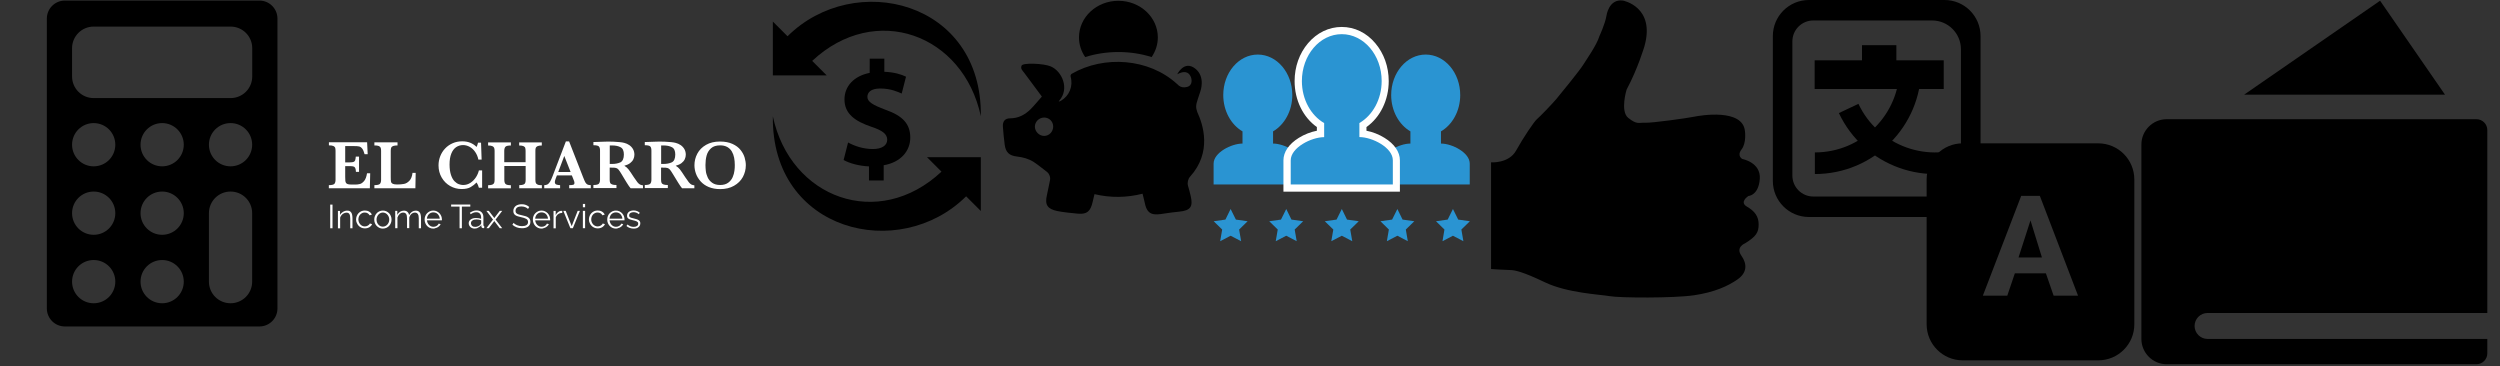 <svg baseProfile="tiny" xmlns="http://www.w3.org/2000/svg" preserveAspectRatio="xMinYMin meet" viewBox="0 0 3469 508" width="3469" height="508"><rect x="0" y="0" width="3469" height="508" fill="#333333" stroke="none"/><path d="M360 .8H90C76.2.8 65 12 65 25.8V428c0 13.8 11.2 25 25 25h270c13.8 0 25-11.2 25-25V25.8c0-13.8-11.2-25-25-25zm-200 390c0 16.6-13.4 30-30 30s-30-13.4-30-30 13.4-30 30-30 30 13.4 30 30zm0-95c0 16.6-13.4 30-30 30s-30-13.4-30-30 13.4-30 30-30 30 13.4 30 30zm0-95c0 16.6-13.4 30-30 30s-30-13.4-30-30 13.4-30 30-30 30 13.4 30 30zm95 190c0 16.6-13.4 30-30 30s-30-13.4-30-30 13.4-30 30-30c16.5 0 30 13.4 30 30zm0-95c0 16.6-13.4 30-30 30s-30-13.4-30-30 13.4-30 30-30c16.5 0 30 13.4 30 30zm0-95c0 16.6-13.4 30-30 30s-30-13.4-30-30 13.4-30 30-30c16.5 0 30 13.4 30 30zm94.9 190c0 16.6-13.4 30-30 30s-30-13.4-30-30v-95c0-16.6 13.4-30 30-30s30 13.4 30 30v95zm0-190c0 16.6-13.4 30-30 30s-30-13.4-30-30 13.4-30 30-30 30 13.4 30 30zm.1-94.7c0 16.6-13.4 30-30 30H130c-16.6 0-30-13.4-30-30V66.9c0-16.6 13.4-30 30-30h190c16.6 0 30 13.4 30 30v39.2z"/><g transform="translate(454)"><g><g enable-background="new" fill="#fff"><path d="M59.7 240.2l-.5 21H2.3v-4.3c3.9 0 6.5-.6 7.6-1.7 1.1-1.1 1.7-3.1 1.7-5.8v-40.1c0-1.8-.2-3.2-.5-4.3-.4-1-1.2-1.8-2.5-2.4-1.3-.6-3.4-.9-6.2-.9v-4.3h53l.8 16.6h-4.3c-1-3.7-2.1-6.3-3.4-7.9-1.3-1.6-2.7-2.6-4.3-2.9-1.6-.4-4-.5-7.1-.5H25v22.6h6.5c2.2 0 3.9-.2 5-.6 1.1-.4 1.9-1.1 2.3-2.2.4-1.1.7-2.8.9-5.2h4.5v21.2h-4.3c-.1-2.4-.4-4.1-.9-5.2-.5-1.1-1.3-1.9-2.4-2.2-1.1-.4-2.7-.6-5-.6H25v15c0 2.5.1 4.3.2 5.5.1 1.2.5 2.1 1 2.9.5.8 1.4 1.3 2.7 1.7 1.2.3 3 .5 5.3.5h5.1c2.2 0 4.2-.3 6.2-.8s3.9-2 5.8-4.2c1.9-2.3 3.2-5.8 4-10.7h4.4zm63.1-.3l-.4 21.3H65.5v-4.3c3.9 0 6.5-.6 7.6-1.7 1.1-1.1 1.7-3.1 1.7-5.8v-40.1c0-1.9-.2-3.3-.6-4.3-.4-1-1.2-1.8-2.6-2.4-1.4-.6-3.4-.8-6.1-.8v-4.3h32.1v4.3c-2.7 0-4.7.3-6.1.8-1.4.5-2.3 1.3-2.7 2.3-.4 1-.6 2.5-.6 4.4V246c0 2.9.1 5 .4 6.2.3 1.3 1.1 2.2 2.3 2.8 1.3.6 3.3 1 6.2 1 3.6 0 6.8-.3 9.5-.8s5.2-2 7.5-4.4 3.7-6 4.3-10.9h4.4zm92.1 20.6h-4.4c-.7-2.7-1.7-5.1-3.2-7.3-2.4 2.5-5.1 4.6-8.2 6.4-3.1 1.8-7.2 2.7-12.5 2.7-5.7 0-11.1-1.4-16-4.2-4.9-2.8-8.8-6.7-11.7-11.7-2.9-5-4.4-10.6-4.4-16.9 0-4.5.8-8.7 2.4-12.8 1.6-4 3.8-7.6 6.8-10.7 2.9-3.1 6.4-5.5 10.5-7.3 4.1-1.8 8.5-2.6 13.3-2.6 8 0 14.6 2.6 19.8 7.8.7-1.3 1.4-3.3 2-5.9h4.2l.8 23.5h-4.5c-.8-4-2.3-7.5-4.4-10.6-2.1-3.1-4.7-5.5-7.6-7.1s-6-2.5-9.2-2.5c-3.6 0-6.8 1-9.7 2.9-2.9 2-5.1 5-6.7 9-1.6 4-2.4 9-2.4 15 0 5.8.7 10.7 2 14.6 1.3 3.9 3 6.8 5 8.8 2 2 4 3.3 6 4 2 .7 3.9 1.1 5.7 1.1 3.9 0 7.3-1 10.4-3.1 3.1-2.1 5.6-4.7 7.6-7.8s3.3-6.3 4-9.4h4.5v24.1zm83 .7h-31.4v-4.3c2.6 0 4.5-.3 5.8-.8 1.3-.6 2.2-1.4 2.5-2.4.4-1.1.6-2.5.6-4.2v-19.2h-29.6v19.2c0 2.6.5 4.6 1.6 5.7 1.1 1.2 3.6 1.8 7.5 1.8v4.3h-31.6V257c2.5 0 4.5-.3 5.8-.8 1.3-.6 2.2-1.4 2.6-2.4.4-1.1.6-2.5.6-4.3v-40.1c0-1.8-.2-3.2-.6-4.2-.4-1-1.2-1.8-2.5-2.4-1.3-.6-3.3-.9-5.9-.9v-4.3h31.6v4.3c-3.9 0-6.4.6-7.5 1.7-1.1 1.2-1.7 3.1-1.7 5.8v15.7h29.6v-15.7c0-1.8-.2-3.2-.5-4.2s-1.2-1.8-2.4-2.4c-1.3-.6-3.3-.9-6-.9v-4.3h31.4v4.3c-2.7 0-4.6.3-5.9.9-1.3.6-2.1 1.4-2.5 2.4-.4 1-.5 2.4-.5 4.2v40.1c0 1.7.2 3.1.5 4.1.3 1 1.2 1.8 2.5 2.5s3.3.9 6 .9v4.2zm68 0h-30.1v-4.3c2.5 0 4.4-.2 5.6-.5 1.2-.4 1.7-1.2 1.7-2.6 0-.9-.2-1.9-.6-2.9l-3-7.5h-20.7l-1.6 4.1c-.9 2.3-1.3 4-1.3 5 0 1.9.7 3.1 2.2 3.6 1.5.5 3.2.8 5.1.8v4.3h-22v-4.3c1.8 0 3.2-.3 4.5-1 1.2-.7 2.4-1.9 3.5-3.7 1.1-1.8 2.3-4.4 3.6-7.8l18.4-48.2h4.5l19.4 49.7c1.4 3.5 2.4 5.9 3.1 7.1s1.6 2.2 2.7 2.9c1.2.7 2.8 1 4.9 1v4.3zm-28.1-22.5l-8.8-22.3-8.4 22.3h17.2zm100.3 22.5H421c-.6-.7-1.4-1.7-2.3-3s-1.9-2.9-3-4.6c-1.1-1.8-2-3.2-2.7-4.4l-4.3-7.2c-1.9-3.2-3.4-5.4-4.4-6.6-1-1.2-2.1-1.9-3.4-2.3s-3.4-.5-6.5-.5H392v16.7c0 1.8.2 3.2.6 4.2.4 1.1 1.3 1.9 2.7 2.4 1.4.6 3.4.8 6.1.8v4.3h-32v-4.3c3.9 0 6.4-.6 7.5-1.7 1.1-1.1 1.7-3.1 1.7-5.8V209c0-2.7-.5-4.7-1.6-5.8-1.1-1.1-3.6-1.7-7.6-1.7v-4.4l14.8-.5c1.1-.1 2.4-.1 3.9-.1h4.1c1 0 2.6 0 4.8.1 3.2.1 6.1.3 8.9.6 2.8.3 4.9.6 6.5 1.1 2.4.6 4.6 1.6 6.7 3 2.1 1.4 3.8 3.2 5.2 5.5 1.3 2.3 2 4.9 2 7.9 0 2.1-.5 4.2-1.4 6.2-.9 2-2.4 3.8-4.5 5.4-2.1 1.6-4.8 2.8-8.1 3.7 2.3 1.3 4.2 3 5.8 5 1.6 2 4.1 5.7 7.5 11 2 3 3.6 5.3 4.9 6.9s2.5 2.6 3.6 3.2c1.1.5 2.5.9 4.1 1.1v4zm-26.4-46.8c0-5.1-1.5-8.5-4.6-10.1-3.1-1.7-7.1-2.5-12.1-2.5h-2.9v25.7h3c4.7 0 8.7-.8 11.9-2.3 3-1.6 4.7-5.2 4.7-10.8zm97.8 46.8h-17.1c-.6-.7-1.4-1.7-2.3-3s-1.9-2.9-3-4.6c-1.1-1.8-2-3.2-2.7-4.4L480 242c-1.9-3.2-3.4-5.4-4.4-6.6-1-1.2-2.1-1.9-3.4-2.3s-3.4-.5-6.5-.5h-2.4v16.7c0 1.8.2 3.2.6 4.2.4 1.1 1.3 1.9 2.7 2.4 1.4.6 3.4.8 6.1.8v4.3h-32v-4.3c3.9 0 6.4-.6 7.5-1.7 1.1-1.1 1.7-3.1 1.7-5.8V209c0-2.7-.5-4.7-1.6-5.8-1.1-1.1-3.6-1.7-7.6-1.7v-4.4l14.8-.5c1.1-.1 2.4-.1 3.9-.1h4.1c1 0 2.6 0 4.8.1 3.2.1 6.1.3 8.9.6 2.8.3 4.9.6 6.5 1.1 2.4.6 4.6 1.6 6.7 3 2.1 1.4 3.8 3.2 5.2 5.5 1.3 2.3 2 4.9 2 7.9 0 2.1-.5 4.2-1.4 6.2-.9 2-2.4 3.8-4.5 5.4-2.1 1.6-4.8 2.8-8.1 3.7 2.3 1.3 4.2 3 5.8 5 1.6 2 4.1 5.7 7.5 11 2 3 3.6 5.3 4.9 6.9s2.5 2.6 3.6 3.2c1.1.5 2.5.9 4.1 1.1v4zM483 214.4c0-5.1-1.5-8.5-4.6-10.1-3.1-1.7-7.1-2.5-12.1-2.5h-2.9v25.7h3c4.7 0 8.7-.8 11.9-2.3 3.1-1.6 4.7-5.2 4.7-10.8zm97.9 14.9c0 5.8-1.4 11.2-4.1 16.3-2.8 5.1-6.9 9.1-12.3 12.2-5.4 3.1-11.8 4.6-19.2 4.6-6 0-11.3-1-15.9-2.9s-8.3-4.6-11.2-7.8c-2.9-3.3-5.1-6.8-6.5-10.7-1.4-3.9-2.1-7.8-2.1-11.7 0-5.7 1.3-11 4-16.1 2.7-5.1 6.7-9.1 12.1-12.2 5.4-3.1 11.8-4.6 19.3-4.6 6.8 0 12.6 1.1 17.4 3.3 4.8 2.2 8.5 5 11.2 8.4s4.6 6.9 5.7 10.7c1 3.6 1.6 7.1 1.6 10.5zm-15.3-.2c0-3.6-.3-7-.9-10.2-.6-3.2-1.7-6.1-3.2-8.7-1.5-2.6-3.6-4.6-6.3-6.2-2.7-1.5-6-2.3-9.9-2.3-5.4 0-9.6 1.3-12.6 4s-5.1 6-6.2 10.1c-1.1 4-1.6 8.4-1.6 13.2 0 2.6.2 5.4.5 8.2.3 2.9 1.2 5.8 2.5 8.8s3.4 5.5 6.3 7.6 6.6 3.1 11.2 3.1 8.2-1.1 11.1-3.2c2.8-2.1 4.9-4.7 6.2-7.8s2.1-6 2.4-8.8c.4-2.6.5-5.3.5-7.8z"/></g></g><g><g enable-background="new" fill="#fff"><path d="M4.2 316.7v-32.8h3.2v32.8H4.2zm31 0H32v-13.5c0-2.9-.4-5-1.2-6.2-.8-1.3-2.1-1.9-3.9-1.9-.9 0-1.9.2-2.8.5-.9.3-1.8.8-2.6 1.4-.8.6-1.5 1.3-2.1 2.2-.6.8-1.1 1.8-1.4 2.8v14.8h-3.1v-24.1h2.9v5.5c.5-.9 1.1-1.7 1.8-2.4s1.5-1.3 2.4-1.9c.9-.5 1.8-.9 2.8-1.2 1-.3 2-.4 3.1-.4 1.4 0 2.5.2 3.4.7.9.5 1.6 1.2 2.2 2.1.6.9 1 2 1.2 3.3.2 1.3.4 2.7.4 4.3v14zm4.9-12.1c0-1.7.3-3.3.9-4.8.6-1.5 1.4-2.8 2.5-4 1.1-1.1 2.3-2 3.8-2.7 1.5-.6 3.1-1 4.9-1 2.3 0 4.3.5 6 1.5 1.7 1 3 2.4 3.8 4.2l-3.1 1c-.7-1.2-1.6-2.2-2.8-2.9-1.2-.7-2.5-1-4-1-1.2 0-2.4.2-3.4.7s-2 1.2-2.8 2c-.8.8-1.4 1.9-1.9 3-.4 1.2-.7 2.5-.7 3.8 0 1.4.2 2.6.7 3.8.5 1.2 1.1 2.2 1.9 3.1.8.9 1.7 1.6 2.8 2.1s2.2.8 3.4.8c.8 0 1.5-.1 2.3-.3.8-.2 1.5-.5 2.1-.9.6-.4 1.2-.8 1.7-1.3s.8-1 1-1.6l3.1.9c-.3.9-.8 1.7-1.5 2.4-.6.7-1.4 1.4-2.3 1.9-.9.5-1.9 1-2.9 1.2-1.1.3-2.2.4-3.3.4-1.8 0-3.4-.3-4.9-1-1.5-.7-2.8-1.6-3.8-2.7-1.1-1.2-1.9-2.5-2.5-4-.7-1.3-1-2.9-1-4.6zm37.2 12.6c-1.8 0-3.4-.3-4.8-1-1.5-.7-2.7-1.6-3.8-2.7-1.1-1.1-1.9-2.5-2.5-4-.6-1.5-.9-3.1-.9-4.8 0-1.7.3-3.3.9-4.8.6-1.5 1.4-2.8 2.5-4s2.3-2.1 3.8-2.7c1.5-.7 3.1-1 4.8-1 1.7 0 3.3.3 4.8 1s2.7 1.6 3.8 2.7 1.9 2.5 2.5 4c.6 1.5.9 3.1.9 4.8 0 1.7-.3 3.3-.9 4.8-.6 1.5-1.4 2.8-2.5 4-1.1 1.1-2.3 2-3.8 2.7-1.5.6-3.1 1-4.8 1zm-8.8-12.4c0 1.4.2 2.6.7 3.8.4 1.2 1.1 2.2 1.9 3.1.8.9 1.7 1.6 2.8 2.1s2.2.7 3.4.7 2.3-.3 3.4-.8 2-1.2 2.8-2.1c.8-.9 1.4-1.9 1.9-3.1.5-1.2.7-2.4.7-3.8 0-1.3-.2-2.6-.7-3.8s-1.1-2.2-1.9-3.1c-.8-.9-1.7-1.6-2.8-2.1s-2.2-.8-3.4-.8c-1.2 0-2.3.3-3.4.8s-2 1.2-2.8 2.1c-.8.9-1.4 1.9-1.9 3.1-.5 1.2-.7 2.5-.7 3.9zm61.7 11.9h-3.1v-13.5c0-2.8-.4-4.9-1.3-6.2-.9-1.3-2.2-2-4-2-.9 0-1.8.2-2.6.5s-1.6.8-2.3 1.4c-.7.6-1.3 1.3-1.8 2.2-.5.8-.9 1.8-1.2 2.8v14.7h-3.1v-13.5c0-2.9-.4-5-1.3-6.2-.9-1.3-2.2-1.9-4-1.9-1.8 0-3.4.6-4.9 1.9-1.4 1.3-2.4 2.9-3.1 5v14.8h-3.1v-24.1h2.9v5.5c1-1.8 2.3-3.3 3.9-4.3s3.4-1.5 5.3-1.5c2 0 3.7.6 4.9 1.7 1.2 1.1 2 2.6 2.2 4.5 2.3-4.1 5.4-6.2 9.3-6.2 1.3 0 2.5.2 3.4.7.9.5 1.7 1.2 2.3 2.1.6.9 1 2 1.2 3.3.3 1.3.4 2.7.4 4.3v14zm17.1.5c-1.8 0-3.4-.3-4.9-1-1.5-.7-2.8-1.6-3.8-2.7-1.1-1.2-1.9-2.5-2.5-4-.6-1.5-.9-3.1-.9-4.9 0-1.7.3-3.3.9-4.8.6-1.5 1.4-2.8 2.5-3.9s2.4-2 3.8-2.7c1.5-.7 3.1-1 4.8-1s3.4.3 4.8 1c1.5.7 2.7 1.6 3.8 2.7 1 1.1 1.9 2.5 2.5 3.9.6 1.5.9 3.1.9 4.7v.7c0 .2 0 .4-.1.5h-20.6c.1 1.3.4 2.5.9 3.6s1.2 2 1.9 2.8c.8.8 1.7 1.4 2.7 1.9 1 .4 2.1.7 3.3.7.8 0 1.6-.1 2.4-.3.8-.2 1.5-.5 2.1-.9s1.2-.8 1.7-1.4c.5-.5.9-1.1 1.2-1.8l2.7.7c-.4.9-.9 1.7-1.6 2.4-.7.7-1.5 1.4-2.4 1.9-.9.5-1.9 1-3 1.2-.9.5-2 .7-3.1.7zm8.9-13.8c-.1-1.3-.4-2.5-.9-3.5-.5-1.1-1.2-2-1.9-2.8-.8-.8-1.7-1.4-2.8-1.8-1-.4-2.2-.6-3.3-.6-1.2 0-2.3.2-3.3.6-1 .4-2 1-2.8 1.8-.8.8-1.4 1.7-1.9 2.8-.5 1.1-.8 2.3-.9 3.5h17.8zm42.4-16.7h-11.7v30h-3.2v-30H172v-2.9h26.6v2.9zm6.1 30.5c-1.2 0-2.4-.2-3.4-.6-1-.4-1.9-.9-2.6-1.6-.7-.7-1.3-1.5-1.7-2.4-.4-.9-.6-1.8-.6-2.8 0-1.1.2-2.1.7-3 .5-.9 1.2-1.7 2.1-2.3.9-.6 2-1.1 3.2-1.5s2.6-.5 4.1-.5c1.2 0 2.4.1 3.7.3 1.3.2 2.4.5 3.4.9v-2.2c0-2.1-.6-3.8-1.8-5.1s-2.9-1.9-4.9-1.9c-1.3 0-2.6.2-3.9.7-1.3.5-2.6 1.2-3.9 2.1l-1.1-2.1c1.6-1 3.1-1.8 4.6-2.4 1.5-.5 3-.8 4.6-.8 2.9 0 5.3.8 7 2.5 1.7 1.7 2.6 4 2.6 7v10.9c0 .9.4 1.3 1.1 1.3v2.8c-.2 0-.5.1-.7.1h-.6c-.6 0-1.2-.2-1.7-.6-.5-.4-.8-.9-.9-1.7l-.1-1.9c-1 1.4-2.4 2.5-4.1 3.3-1.6 1.1-3.4 1.5-5.1 1.5zm.8-2.4c1.4 0 2.8-.3 4.1-.9 1.4-.6 2.5-1.4 3.3-2.5l.6-.9c.2-.3.2-.6.2-.9v-3.9c-1-.4-2.1-.7-3.3-.9-1.1-.2-2.3-.3-3.3-.3-2.3 0-4.1.5-5.5 1.4-1.4.9-2.1 2.2-2.1 3.8 0 .6.1 1.3.4 1.9.2.6.6 1.2 1.1 1.7.5.5 1.1.9 1.9 1.2.7.1 1.6.3 2.6.3zm18.8-22.2l7.2 9.4.4.7.4-.7 7.2-9.4h3.4l-9.2 12.1 9.2 12h-3.4l-7.2-9.4-.4-.6-.4.6-7.2 9.4h-3.4l9.2-12-9.2-12.1h3.4zm54.4-2.6c-.9-1-2.2-1.9-3.7-2.5-1.6-.6-3.3-1-5.2-1-2.9 0-5.1.5-6.4 1.6-1.3 1.1-2 2.6-2 4.5 0 1 .2 1.8.5 2.4.4.6.9 1.2 1.7 1.6.8.5 1.7.9 2.9 1.2 1.2.3 2.5.7 4.1 1 1.8.4 3.3.8 4.7 1.2 1.4.4 2.6 1 3.6 1.7s1.7 1.5 2.3 2.5c.5 1 .8 2.2.8 3.7s-.3 2.8-.9 3.9c-.6 1.1-1.4 2-2.5 2.8-1 .7-2.3 1.3-3.7 1.6-1.4.4-3 .5-4.7.5-5.2 0-9.5-1.6-13.2-4.8l1.6-2.6c1.2 1.3 2.8 2.3 4.9 3.2 2 .9 4.3 1.3 6.8 1.3 2.6 0 4.7-.5 6.2-1.4 1.5-.9 2.2-2.4 2.2-4.3 0-1-.2-1.9-.6-2.6-.4-.7-1-1.3-1.9-1.8s-1.9-.9-3.1-1.3c-1.2-.4-2.7-.7-4.3-1.1-1.7-.4-3.2-.8-4.5-1.2-1.3-.4-2.4-1-3.3-1.6s-1.5-1.4-2-2.3c-.4-.9-.7-2-.7-3.4 0-1.5.3-2.9.9-4 .6-1.2 1.4-2.2 2.4-3 1-.8 2.3-1.4 3.7-1.8s3-.6 4.7-.6c2.2 0 4.1.3 5.8 1s3.3 1.6 4.6 2.8l-1.7 2.8zm18.8 27.2c-1.8 0-3.4-.3-4.9-1-1.5-.7-2.8-1.6-3.8-2.7-1.1-1.2-1.9-2.5-2.5-4-.6-1.5-.9-3.1-.9-4.9 0-1.7.3-3.3.9-4.8.6-1.5 1.4-2.8 2.5-3.9s2.4-2 3.8-2.7c1.5-.7 3.1-1 4.8-1s3.4.3 4.8 1c1.5.7 2.7 1.6 3.8 2.7 1 1.1 1.9 2.5 2.5 3.9.6 1.5.9 3.1.9 4.7v.7c0 .2 0 .4-.1.5h-20.6c.1 1.3.4 2.5.9 3.6s1.2 2 1.9 2.8c.8.8 1.7 1.4 2.7 1.9 1 .4 2.1.7 3.3.7.8 0 1.6-.1 2.4-.3.8-.2 1.5-.5 2.1-.9.6-.4 1.2-.8 1.7-1.4.5-.5.9-1.1 1.2-1.8l2.7.7c-.4.9-.9 1.7-1.6 2.4-.7.7-1.5 1.4-2.4 1.9-.9.5-1.9 1-3 1.2-.9.5-2 .7-3.1.7zm8.9-13.8c-.1-1.3-.4-2.5-.9-3.5-.5-1.1-1.2-2-1.9-2.8-.8-.8-1.7-1.4-2.8-1.8-1-.4-2.2-.6-3.3-.6-1.2 0-2.3.2-3.3.6-1 .4-2 1-2.8 1.8-.8.8-1.4 1.7-1.9 2.8-.5 1.1-.8 2.3-.9 3.5h17.8zm19.7-8c-2.1.1-4 .6-5.6 1.8-1.6 1.1-2.7 2.6-3.3 4.6v15h-3.1v-24.1h3v5.8c.8-1.7 1.9-3.1 3.3-4.2s2.8-1.7 4.4-1.7h1.4v2.8zm11.4 21.3l-9.8-24.1h3.3l8.3 21.2 8.3-21.2h3.1l-9.8 24.1h-3.4zm17.3-29.1V283h3.1v4.6h-3.1zm0 29.1v-24.1h3.1v24.1h-3.1zm8.4-12.1c0-1.7.3-3.3.9-4.8.6-1.5 1.4-2.8 2.5-4 1.1-1.1 2.3-2 3.8-2.7 1.5-.6 3.1-1 4.9-1 2.3 0 4.3.5 6 1.5 1.7 1 3 2.4 3.8 4.2l-3.1 1c-.7-1.2-1.6-2.2-2.8-2.9-1.2-.7-2.5-1-4-1-1.2 0-2.4.2-3.4.7-1.1.5-2 1.2-2.8 2-.8.8-1.4 1.9-1.9 3-.4 1.2-.7 2.5-.7 3.8 0 1.4.2 2.6.7 3.8.5 1.2 1.1 2.2 1.9 3.1.8.9 1.7 1.6 2.8 2.1 1.1.5 2.2.8 3.4.8.8 0 1.5-.1 2.3-.3.8-.2 1.5-.5 2.1-.9.6-.4 1.2-.8 1.7-1.3s.8-1 1-1.6l3.1.9c-.3.9-.8 1.7-1.5 2.4s-1.4 1.4-2.3 1.9c-.9.5-1.9 1-2.9 1.2-1.1.3-2.2.4-3.3.4-1.8 0-3.4-.3-4.9-1-1.5-.7-2.8-1.6-3.8-2.7-1.1-1.2-1.9-2.5-2.5-4-.7-1.3-1-2.9-1-4.6zm37.5 12.6c-1.8 0-3.4-.3-4.9-1-1.5-.7-2.8-1.6-3.8-2.7-1.1-1.2-1.9-2.5-2.5-4-.6-1.5-.9-3.1-.9-4.9 0-1.7.3-3.3.9-4.8s1.4-2.8 2.5-3.9 2.4-2 3.8-2.7c1.5-.7 3.1-1 4.8-1s3.4.3 4.8 1c1.5.7 2.7 1.6 3.8 2.7 1 1.1 1.9 2.5 2.5 3.9.6 1.5.9 3.1.9 4.7v.7c0 .2 0 .4-.1.5h-20.6c.1 1.3.4 2.5.9 3.6s1.2 2 1.9 2.8c.8.8 1.7 1.4 2.7 1.9 1 .4 2.1.7 3.3.7.8 0 1.6-.1 2.4-.3s1.5-.5 2.1-.9c.6-.4 1.2-.8 1.7-1.4.5-.5.9-1.1 1.2-1.8l2.7.7c-.4.9-.9 1.7-1.6 2.4-.7.7-1.5 1.4-2.4 1.9-.9.5-1.9 1-3 1.2-.8.5-1.9.7-3.1.7zm8.9-13.8c-.1-1.3-.4-2.5-.9-3.5-.5-1.1-1.2-2-1.9-2.8-.8-.8-1.7-1.4-2.8-1.8-1-.4-2.2-.6-3.3-.6-1.2 0-2.3.2-3.3.6-1 .4-2 1-2.8 1.8-.8.8-1.4 1.7-1.9 2.8-.5 1.1-.8 2.3-.9 3.5h17.8zm15.8 13.8c-1.9 0-3.7-.3-5.5-.9-1.8-.6-3.3-1.5-4.6-2.7l1.4-2.1c1.4 1.1 2.7 1.9 4.1 2.5 1.4.6 2.9.8 4.5.8 1.9 0 3.5-.4 4.6-1.2 1.2-.8 1.7-1.9 1.7-3.4 0-.7-.2-1.2-.5-1.7-.3-.4-.8-.8-1.4-1.2-.6-.3-1.4-.6-2.3-.9-.9-.3-2-.5-3.2-.8-1.4-.3-2.6-.7-3.6-1-1-.3-1.9-.7-2.5-1.2-.7-.4-1.2-1-1.5-1.6-.3-.6-.5-1.4-.5-2.4 0-1.2.2-2.3.7-3.2.5-.9 1.1-1.7 1.9-2.3s1.8-1.1 2.9-1.4c1.1-.3 2.3-.5 3.5-.5 1.9 0 3.5.3 5 .9 1.5.6 2.7 1.4 3.7 2.4l-1.5 1.9c-.9-.9-2-1.6-3.3-2.1-1.3-.5-2.6-.7-4-.7-.8 0-1.6.1-2.3.3-.7.2-1.3.4-1.9.8-.5.4-1 .8-1.3 1.4-.3.6-.5 1.2-.5 2 0 .6.1 1.2.3 1.6.2.4.6.7 1.1 1 .5.3 1.1.6 1.9.8.8.2 1.7.5 2.8.7 1.5.4 2.9.7 4.1 1.1 1.2.4 2.2.8 2.9 1.3.8.5 1.4 1.1 1.8 1.8.4.7.6 1.6.6 2.6 0 2.2-.8 4-2.5 5.3-1.4 1.4-3.7 2.1-6.6 2.1z"/></g></g></g><g transform="translate(1055)"><path d="M37.8 50.3L17.4 29.9v74.7h74.7L72 84.5c87.6-81.9 209.7-37 234 76.8C308.2 1 130.4-41.7 37.8 50.3zm247.8 222.1l20.4 20.4v-74.7h-74.7l20.1 20.1c-87.6 81.9-209.7 37-234-76.8-2.2 160.3 175.6 203 268.2 111z"/><g><path d="M150.8 250.6v-19.7c-13.9-.6-27.4-4.4-35.2-8.9l6.2-24.3c8.7 4.8 20.9 9.1 34.4 9.1 11.8 0 19.9-4.6 19.9-12.9 0-7.9-6.6-12.9-22-18-22.2-7.5-37.3-17.8-37.3-37.9 0-18.2 12.9-32.5 35-36.9V81.4h20.3v18.2c13.9.6 23.2 3.5 30.1 6.8l-6 23.4c-5.4-2.3-14.9-7-29.8-7-13.5 0-17.8 5.8-17.8 11.6 0 6.8 7.3 11.2 24.9 17.8 24.7 8.7 34.6 20.1 34.6 38.8 0 18.4-13.1 34.2-36.9 38.3v21.1h-20.4z"/></g></g><g transform="translate(1379)"><path d="M286.6 126.8s7.6-20.3-7.2-31.7c-15.4-11.9-24.9 8-24.9 8 14.3-7.7 17.8 1.4 18.8 3.4 1.2 2.5 3.4 12.1-5.4 14.2-4.8 1.2-8.4.2-11-1.8-.9-.7-1.7-1.6-2.7-2.4-38.8-35.6-101.2-40-145.9-14.2-1.4.8-2.1 2.5-1.7 4.1 3.7 13.2-1.7 26.4-13.4 33.4-.8.5-1.7.7-3.1 1.2.5-1 .7-1.3.9-1.6 14.2-16.3 3.8-40.6-12.1-47.3-9.7-4.1-38.3-5.3-40.3-1.1-2 4.3 1.3 7 3.5 9.9 8 10.9 16.1 21.7 24.6 33.1-5.3 5.9-10.2 12.1-15.7 17.6-7.8 7.7-17 12.6-28.5 12.6-7 0-10.4 4.3-9.9 11.5.6 8.3 1.4 16.7 2.5 25 1.4 10.7 6.3 15.3 17.1 16.5 8.3 1 16.3 3.1 23.2 7.6 7.8 5.2 11.2 8.4 18.7 14 2.4 1.8 4.8 6.6 3.9 11.1-1.5 7-2.7 13.8-4.3 20.8-3.2 13.7.8 19.3 14.6 22.2 7.3 1.5 21.1 3 28.5 3.6 12.8 1.1 17.4-3.6 20.3-16.1.7-3 1.8-7.7 2.6-11 22.4 5.3 44.5 5 66.7-.6.7 3.3 2.7 10.5 3.2 13.2 3.5 17.3 13 16.6 27.1 14.3 5.6-.9 14.8-2.1 20.4-2.6 16.1-1.5 19.5-7.1 16.1-21.7-2.4-10.1-1-4.1-3.8-14.4-1.1-4.2.2-9.5 2.9-12.4 30.8-34.2 18.1-72.2 10-89.8-2.3-6.5-2-9.8 1-18.6 3.6-10.8 3.1-9.4 3.3-10zM69.9 188.6c-6.8.1-13-6.1-12.9-13 .1-6.8 5.9-12.4 12.7-12.5 7-.1 12.6 5.3 12.7 12.3.1 7.2-5.5 13.2-12.5 13.2zm103-116.4c16.4 0 32 2.5 46.1 7 5.4-7.9 8.6-17.3 8.6-27.3 0-28-24.5-50.8-54.7-50.8-30.2 0-54.7 22.7-54.7 50.8 0 10.1 3.2 19.4 8.6 27.3 14.2-4.5 29.7-7 46.1-7z"/></g><g transform="translate(1679)"><g><g><path fill="#2A94D2" d="M320.5 199.2v-16.9c15.8-9.2 26.7-28.3 26.7-50.4 0-31-21.4-56.2-47.9-56.2-26.4 0-47.9 25.2-47.9 56.2 0 22.1 10.9 41.2 26.7 50.4v16.9c-15.3 0-40.1 12.5-40.1 27.8v29h122.4v-28.9c.2-15.3-24.6-27.9-39.9-27.9z"/></g></g><g><g><path fill="#2A94D2" d="M87.5 199.2v-16.9c15.8-9.2 26.7-28.3 26.7-50.4 0-31-21.4-56.2-47.9-56.2s-47.9 25.2-47.9 56.2c0 22.1 10.9 41.2 26.7 50.4v16.9C29.8 199.2 5 211.7 5 227v29h122.4v-28.9c.1-15.3-24.6-27.9-39.9-27.9z"/></g><g fill="#2A94D2"><path d="M190.1 304.7l-7.2-14.7-7.3 14.7-16.3 2.3 11.8 11.5-2.8 16.2 14.6-7.6 14.5 7.6-2.8-16.2 11.8-11.5zm170.5 2.3l-16.2-2.3-7.3-14.7-7.3 14.7-16.2 2.3 11.7 11.5-2.7 16.2 14.5-7.6 14.5 7.6-2.8-16.2zm-93.4-2.3L260 290l-7.3 14.7-16.2 2.3 11.7 11.5-2.8 16.2 14.6-7.6 14.5 7.6-2.8-16.2 11.8-11.5zm-154.2 0l-7.2-14.7-7.3 14.7-16.3 2.3L94 318.5l-2.8 16.2 14.6-7.6 14.5 7.6-2.8-16.2 11.8-11.5zm-77.1 0L28.6 290l-7.2 14.7L5.1 307l11.8 11.5-2.8 16.2 14.5-7.6 14.6 7.6-2.8-16.2L52.2 307z"/></g></g><g><g><path fill="#2A94D2" d="M107 261v-38.5c0-9.8 6.7-19.4 18.9-27 8.5-5.3 18.6-8.9 27.5-9.9v-12.1c-19.1-12.4-30.9-35.5-30.9-61.1 0-38.6 27.1-70 60.4-70s60.4 31.4 60.4 70c0 25.6-11.8 48.8-30.9 61.1v12c20 2.3 46.4 17.4 46.4 36.9V261H107z"/><path fill="#fff" d="M182.8 47.4c30.6 0 55.4 29.1 55.4 65 0 25.6-12.6 47.7-30.9 58.3v19.5c17.7 0 46.4 14.5 46.4 32.2V256H112v-33.5c0-17.7 28.7-32.2 46.4-32.2v-19.5c-18.3-10.6-30.9-32.7-30.9-58.3 0-36 24.7-65.1 55.3-65.1m0-10c-17.8 0-34.4 8-46.8 22.6-12 14.1-18.6 32.7-18.6 52.5 0 26.3 11.7 50.2 30.9 63.8v5.1c-8.4 1.6-17.4 5.1-25.1 9.9-13.7 8.5-21.3 19.6-21.3 31.2V266h161.6v-43.5c0-11.6-7.5-22.7-21.3-31.2-7.7-4.8-16.7-8.3-25.1-9.9v-5.1c19.2-13.6 30.9-37.5 30.9-63.8 0-19.7-6.6-38.4-18.6-52.5-12.2-14.6-28.8-22.6-46.6-22.6z"/></g></g></g><g transform="translate(2046)"><path d="M375.3 182s2.3 16.3-4.7 25.3 1 13.3 1 13.3 26 4.7 24.3 27.7S380 272 380 272s-13 8.3-2 14.7c11 6.3 16.3 13.7 16.3 24.7s-3.3 16.7-19 26.3c0 0-13.3 5.3-5 17s8 23.7-5.3 33-32 17.8-60.3 22c-28.3 4.2-103.3 3.7-116.7 1.3s-59-4.3-90.3-19.3-42.3-17-48.3-17-26.4-1.4-26.4-1.4v-148S47.7 227 57.7 209s25-40.3 29-43.7c4-3.3 21.3-21.3 26.7-27.7 5.3-6.3 32.7-40 37-47 4.3-7 19.3-28 23-40.6 0 0 7.7-16.4 9.7-28 0 0 3-24 23-21.2 0 0 45.3 8.5 29.7 63.5 0 0-9 30.7-24.7 60 0 0-9.3 30.2 2.3 39.3 12.3 9.7 14 6.3 24 6.7 10 .3 57.3-6.3 67-8.3 9.6-2 67.9-11.7 70.9 20z"/></g><g transform="translate(2460)"><g><g><path d="M238.2 0H50C22.4 0 0 22.4 0 50v201.1c0 27.6 22.4 50 50 50h188.2c27.6 0 50-22.4 50-50V50c0-27.6-22.4-50-50-50zM261 243.6c0 16.1-13 29.1-29.1 29.1H56.2c-16.1 0-29.1-13-29.1-29.1V57.5c0-16.1 13-29.1 29.1-29.1H221c22.1 0 40 17.9 40 40v175.2z"/><g><path d="M171.4 83.7v-21h-47.7v21H58v39.8h179.1V83.7z"/><path fill="none" stroke="#000" stroke-width="30" stroke-miterlimit="10" d="M58.3 226.5c73.3 0 132.6-59.3 132.6-132.6m-85.7 56.6c31.3 66.3 110.3 94.6 176.5 63.3"/></g></g></g><g><g><path d="M340.9 357.3h32.5l-15.9-51.5zm110.6-158.4H263.4c-27.6 0-50 22.4-50 50V450c0 27.6 22.4 50 50 50h188.2c27.6 0 50-22.4 50-50V248.9c-.1-27.6-22.4-50-50.1-50zm-61.9 211.4l-10.7-31h-43.1l-10.5 31h-33.9l53.2-138.5h25.9l53 138.5h-33.9z"/></g></g></g><g transform="translate(2961)"><path d="M102.2 470.3c-9.9 0-18-8.1-18-18s8.1-18 18-18h388.2V180.4c0-8.2-6.8-15-15-15h-430c-19.2 0-35 15.8-35 35v270c0 19.2 15.8 35 35 35h430c8.2 0 15-6.8 15-15v-20.1H102.2zm329.5-338.9L341.6 1 152.9 131.4z"/></g></svg>